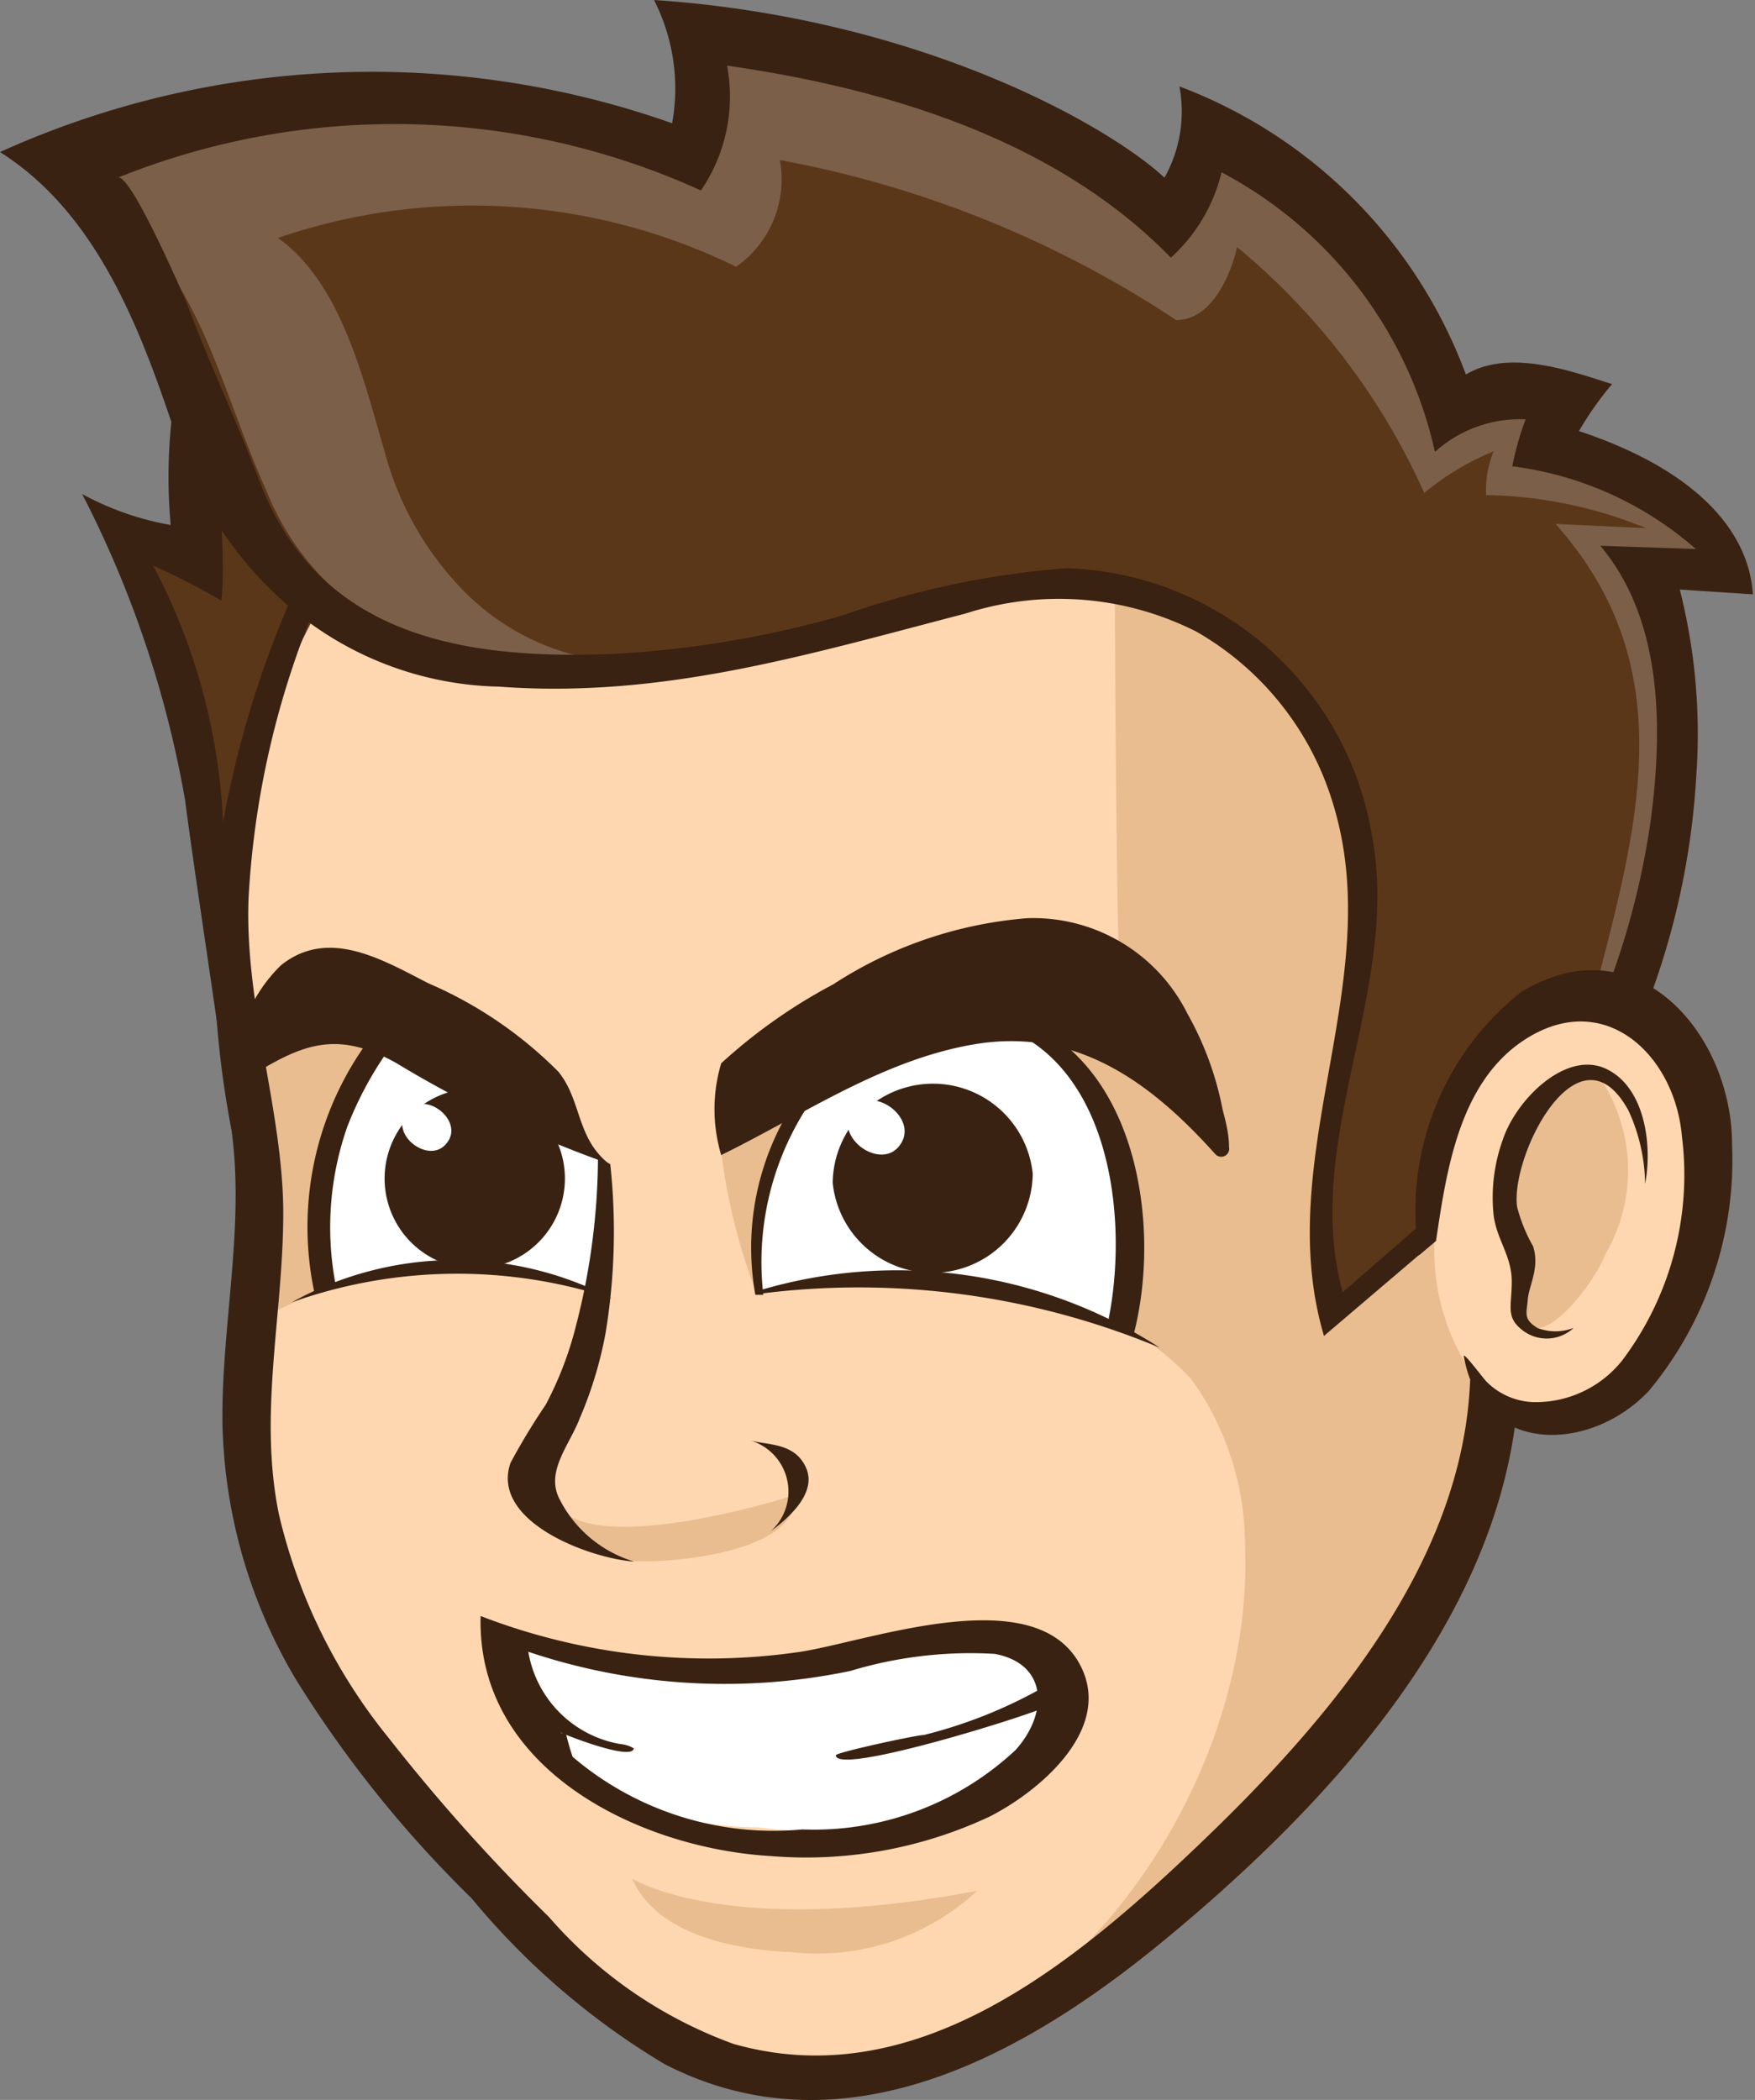 <svg id="Layer_1" data-name="Layer 1" xmlns="http://www.w3.org/2000/svg" viewBox="0 0 32.9 39.36"><rect x="0" y="0" width="32.9" height="39.36" fill="#808080" stroke="none"/><defs><style>.cls-1{fill:#5b371a;}.cls-2{fill:#fed7b0;}.cls-3{fill:#e9bd90;}.cls-4,.cls-5{fill:#fff;}.cls-5{opacity:0.2;}.cls-6{fill:#3a2212;}</style></defs><title>truegains-mascot-web</title><path class="cls-1" d="M5.17,21C3.82,19.7,4,17.25,3.87,15.55c-.14-2-.49-4.22-1.94-5.71a5,5,0,0,1,1.8.59,6.88,6.88,0,0,1,.43-3.24l4,2.8Z"/><path class="cls-2" d="M31.55,20.37a2.09,2.09,0,0,0-3.23-1c-1.24.87-1.45,2.53-1.53,3.93L26.15,22l.53-2.28a22.76,22.76,0,0,0,.7-3A4.79,4.79,0,0,0,26.89,15L26,12.43,22,10.32a6.35,6.35,0,0,0-1.36-.72,6,6,0,0,0-1.51.18c-2.75.34-5.45.6-8.21.77l-4.6.28a11.05,11.05,0,0,0-1.69,4.85c-.13.86-.26,1.72-.31,2.59a12.38,12.38,0,0,0,.29,2.78C5,23,4.52,25,4.54,27A9.06,9.06,0,0,0,6,31.72a21.94,21.94,0,0,0,3.21,3.86,15.52,15.52,0,0,0,3.36,2.73c3.23,1.76,6.78.12,9.3-2.14a27.71,27.71,0,0,0,3.93-4.45A10.63,10.63,0,0,0,28,26.46c1.23,1.15,2.57-.54,3.09-1.53A5.5,5.5,0,0,0,31.55,20.37Z"/><path class="cls-3" d="M7,19.38l-1.2-.23-1.2.79A8.9,8.9,0,0,1,5,22.17C5,23,5,23.84,5,24.67a5.84,5.84,0,0,1,1.23-.52,6.46,6.46,0,0,1,0-2.4,10,10,0,0,1,1-2.25Z"/><path class="cls-3" d="M10.33,27.7c-.18,1.71,3.86.55,4.58.32.07,1.1-2.4,1.28-3,1.24C11,29.21,10.09,28.7,10.33,27.7Z"/><path class="cls-3" d="M29.2,20.17a1.76,1.76,0,0,0-.78,1,3.6,3.6,0,0,0-.27,1,2.18,2.18,0,0,0,.13,1.13,1.51,1.51,0,0,1,.22.9c0,1.61,1.33,0,1.6-.7a3.11,3.11,0,0,0-.21-3.44A1.48,1.48,0,0,0,29.2,20.17Z"/><path class="cls-3" d="M21,19.09l-4.08-.37-3.44,2.49a11.17,11.17,0,0,0,.71,3.05,8.54,8.54,0,0,1,5.15,0,5.21,5.21,0,0,1,3,1.6,5.35,5.35,0,0,1,1,3.14c.18,4.64-3.65,10.05-8.62,10l2.3-.29a2.77,2.77,0,0,0,1.26-.33l2.37-1.55a13.19,13.19,0,0,0,1.62-1,14.29,14.29,0,0,0,1.28-1.52c.49-.58,1-1.14,1.48-1.76A23.14,23.14,0,0,0,27,29a14.46,14.46,0,0,0,.85-2.39c.12-.48-.13-.66-.38-1.06a4.12,4.12,0,0,1-.54-2.7s-2,1.62-2,1.62c-.33-2.09.27-4.13.52-6.21a6.55,6.55,0,0,0-.11-2.61,11.13,11.13,0,0,0-.65-1.81,8.35,8.35,0,0,0-.92-1.14A8.56,8.56,0,0,0,20.9,11S20.91,16.23,21,19.09Z"/><path class="cls-4" d="M19.44,31.36c-.4-1.4-3.89-.3-4.82-.19a11.92,11.92,0,0,1-5.52-.7,3.68,3.68,0,0,0,1.58,2.78,6.88,6.88,0,0,0,3.54,1,6.25,6.25,0,0,0,3.55-.53C18.7,33.29,19.77,32.52,19.44,31.36Z"/><path class="cls-1" d="M26.91,22.94c-.62.53-1.31,1.23-1.93,1.76-1-2.77,1-5.63.58-8.46A5.92,5.92,0,0,0,20.27,11a13.74,13.74,0,0,0-4.42.88,20.75,20.75,0,0,1-4.21.74c-2.78.16-5.47-.49-6.9-3.17C3.51,7.13,3.39,4.49.86,3.07,4.49,1.49,9.3,1.14,13,2.89A3.38,3.38,0,0,0,13,.54C19.55,1.33,22,4,22,4c.79-.15.59-1.66.59-1.66a9.37,9.37,0,0,1,4.66,5.28,2.69,2.69,0,0,1,2.18-.25,2.55,2.55,0,0,0-.44,1c1.65.35,3.08.84,3.68,2.41L31,10.7a6.5,6.5,0,0,1,.6,3.89,13.81,13.81,0,0,1-1,4.2,2.26,2.26,0,0,0-2.59.57A5.16,5.16,0,0,0,26.91,22.94Z"/><path class="cls-5" d="M30.59,10.85l1.63.05c-.58-1.52-2-2-3.56-2.3a2.45,2.45,0,0,1,.42-.93A2.65,2.65,0,0,0,27,7.91a9,9,0,0,0-4.51-5.1s.19,1.46-.58,1.61c0,0-2.36-2.61-8.67-3.37a3.24,3.24,0,0,1-.09,2.27,14.91,14.91,0,0,0-11.7.17C3.72,4.78,4,7,5,9.21a5.06,5.06,0,0,0,2.55,2.7,9.84,9.84,0,0,0,4.21.51A4.5,4.5,0,0,1,8.62,11,5.87,5.87,0,0,1,7.21,8.46c-.39-1.31-.8-3.15-2-4A11.24,11.24,0,0,1,13.8,5a2,2,0,0,0,.82-2,20,20,0,0,1,7.43,3c.79,0,1.11-1.19,1.14-1.37A12.73,12.73,0,0,1,26.7,9.24,4.92,4.92,0,0,1,28,8.46a1.9,1.9,0,0,0-.14.82,8.22,8.22,0,0,1,3,.62l-1.7-.08c2.3,2.58,1.61,5.41.83,8.41l.34,0C30.92,16.08,31.92,12.94,30.59,10.85Z"/><path class="cls-4" d="M17.83,19A4.51,4.51,0,0,0,15,20.64a4.8,4.8,0,0,0-.75,3.59A14.23,14.23,0,0,1,17.45,24a16.2,16.2,0,0,1,3.44.86C21.11,22.26,21,19.09,17.83,19Z"/><path class="cls-4" d="M7.41,19.51a3.84,3.84,0,0,0-1.27,2.17,4.49,4.49,0,0,0,.07,2.44,7.64,7.64,0,0,1,4.82.05,8.66,8.66,0,0,0,.36-1.81c0-.76-.73-1.35-1.34-1.72A22.06,22.06,0,0,0,7.41,19.51Z"/><path class="cls-6" d="M10.59,22.09a1.69,1.69,0,0,1-3.38,0A1.69,1.69,0,0,1,10.59,22.09Z"/><path class="cls-4" d="M8.38,21.42c-.32.43-1.09-.15-.76-.58S8.71,21,8.38,21.42Z"/><path class="cls-6" d="M27.89,26.17c-.08-.09-.25-.21-.33-.31-.13,3.48-2.72,6.46-5.11,8.74s-5.33,4.67-8.7,3.71a8.35,8.35,0,0,1-3.46-2.38,34.41,34.41,0,0,1-3-3.35,10.41,10.41,0,0,1-2.06-4.19c-.39-1.89.08-3.75.08-5.65s-.73-3.9-.65-5.91A16.51,16.51,0,0,1,6.07,11a2.3,2.3,0,0,1-.37-.32,19.1,19.1,0,0,0-1.59,5.15,18.12,18.12,0,0,0,.23,5.35c.25,1.83-.19,3.66-.17,5.49A9.76,9.76,0,0,0,5.56,31.5a21.82,21.82,0,0,0,3.28,4.08,14,14,0,0,0,3.62,3.11c3.37,1.73,6.78-.18,9.41-2.36,2.95-2.44,6.07-5.78,6.55-9.75A1.79,1.79,0,0,1,27.89,26.17Z"/><path class="cls-6" d="M10.69,33l-.11-.47a1.94,1.94,0,0,1-.71-1.22c-.12-.46-.22-.58-.8-.85a3.75,3.75,0,0,0,1.76,3Z"/><path class="cls-6" d="M20.25,31.21c-.84-1.6-3.92-.46-5.24-.25a11.86,11.86,0,0,1-6-.67c-.08,2.89,3,4.36,5.45,4.5a8.09,8.09,0,0,0,4.09-.74C19.48,33.58,20.88,32.41,20.25,31.21Zm-9.84,1.42a3.78,3.78,0,0,1-.9-1.81,11.55,11.55,0,0,0,6.43.5A7.78,7.78,0,0,1,18.65,31c1,.19,1,1.12.39,1.8a5.54,5.54,0,0,1-4,1.49A5.8,5.8,0,0,1,10.41,32.63Z"/><path class="cls-6" d="M19.5,31.66a8.92,8.92,0,0,1-2.18.86c-.14,0-1.66.33-1.65.38,0,.39,3.6-.74,3.92-.9A1.31,1.31,0,0,0,19.5,31.66Z"/><path class="cls-6" d="M11.63,32.69a2.11,2.11,0,0,1-1.75-1.93c-.17-.05-.3-.18-.46-.24a2.48,2.48,0,0,0,1,1.91c.11.07,1.44.59,1.46.34A.58.58,0,0,0,11.63,32.69Z"/><path class="cls-6" d="M10.59,32.4a.13.13,0,0,1-.07-.06,4.35,4.35,0,0,0,.23,1.07l.23.09A4.24,4.24,0,0,1,10.59,32.4Z"/><path class="cls-6" d="M20.76,24.83a1.84,1.84,0,0,1,.49.19c.51-1.95.11-4.89-1.93-5.84a3.57,3.57,0,0,0-3.7.6,5,5,0,0,0-1.46,4.49l.15,0a5.35,5.35,0,0,1,1-3.78,3.23,3.23,0,0,1,3.57-1.21C20.88,20.11,21.16,23,20.76,24.83Z"/><path class="cls-6" d="M5.47,24.41a6.32,6.32,0,0,1,6-.07A9.25,9.25,0,0,0,5.47,24.41Z"/><path class="cls-6" d="M7,19.38a5.91,5.91,0,0,0-1.11,4.83l.41-.09a5.71,5.71,0,0,1,.21-3A6.66,6.66,0,0,1,7.2,19.8c.07-.11.31-.29.2-.42A.26.26,0,0,0,7,19.38Z"/><path class="cls-6" d="M7.42,19.92c-1.24-.69-1.9-.26-3,.42a2.83,2.83,0,0,1,.85-2.25c.89-.71,1.9-.1,2.76.34a7.76,7.76,0,0,1,2.44,1.66c.44.55.33,1.23.94,1.72A21.56,21.56,0,0,1,7.42,19.92Z"/><path class="cls-6" d="M4.45,18.9c-.14-1.43-.14-2.09-.27-3.52A11.34,11.34,0,0,0,2.87,10.6a12.84,12.84,0,0,1,1.28.66C4.26,10.18,4,9.14,4.19,8a6,6,0,0,1-.67-1.71A9.89,9.89,0,0,0,3.2,9.84a5.42,5.42,0,0,1-1.66-.58A20,20,0,0,1,3.47,15c.2,1.55.69,4.65.87,6.18C4.34,21.18,4.38,19,4.45,18.9Z"/><path class="cls-6" d="M30.53,20.82a3.39,3.39,0,0,1,.31,1.37c.14-.72,0-1.82-.74-2.16s-1.66.56-1.92,1.31A3.2,3.2,0,0,0,28,22.78c.06.46.34.76.34,1.24s-.12.67.21.92a.74.74,0,0,0,.95-.05.94.94,0,0,1-.68,0c-.27-.17-.2-.27-.18-.53s.23-.6.1-1a3,3,0,0,1-.3-.74C28.31,21.66,29.6,19.11,30.53,20.82Z"/><path class="cls-6" d="M29.6,8.08a6.06,6.06,0,0,1,.62-.88c-.81-.26-1.94-.66-2.74-.18a9.17,9.17,0,0,0-5.37-5.4,2.54,2.54,0,0,1-.28,1.71c-1.08-1-4.63-3-9.57-3.33a3.65,3.65,0,0,1,.34,2.31A16.91,16.91,0,0,0,0,2.85C1.82,4,2.63,6.17,3.27,8.08a7.09,7.09,0,0,0,2.15,3.29,6.25,6.25,0,0,0,3.93,1.5c3.08.23,5.82-.61,8.75-1.37a5.71,5.71,0,0,1,4.33.34A5.56,5.56,0,0,1,25,15.1c1,3.31-1.17,6.6-.18,9.94l2.09-1.78s0-.52,0-.55l-1.74,1.51c-.77-2.84,1.07-5.63.56-8.5A6,6,0,0,0,20,10.65a16.3,16.3,0,0,0-4.19.88,19.28,19.28,0,0,1-4.39.73c-2.74.1-5.42-.34-6.53-3.18C4.37,7.72,4,7,3.5,5.68c-.06-.15-1.06-2.45-1.29-2.35a13.88,13.88,0,0,1,10.93.24,3.12,3.12,0,0,0,.49-2.34c3,.43,6.17,1.39,8.32,3.6a3.17,3.17,0,0,0,.95-1.6,7.85,7.85,0,0,1,4,5.24,2.38,2.38,0,0,1,1.7-.61,5.5,5.5,0,0,0-.25.88,6.44,6.44,0,0,1,3.44,1.55L30,10.23c1.17,1.39,1.17,3.41.95,5.11a14.69,14.69,0,0,1-.86,3.3,1.59,1.59,0,0,1,.71.39,14.25,14.25,0,0,0,1-4.5,11,11,0,0,0-.31-3.48l1.37.09C32.79,10,31.86,8.83,29.6,8.08Z"/><polygon class="cls-6" points="31.77 10.29 31.77 10.29 31.77 10.29 31.77 10.29"/><path class="cls-6" d="M13.52,19.93a3,3,0,0,0,0,1.72c1.55-.76,3-1.77,4.71-2.07,1.93-.34,3.34.7,4.55,2.05a.15.15,0,0,0,.26-.13c0-.28-.09-.58-.12-.7A5.93,5.93,0,0,0,22.26,19a3.23,3.23,0,0,0-3-1.79,7.8,7.8,0,0,0-3.64,1.24A10.1,10.1,0,0,0,13.52,19.93Z"/><path class="cls-6" d="M32.47,21.45c0-2.06-1.78-4.17-3.95-2.86a5.23,5.23,0,0,0-1.92,4.94l.32-.27c.2-1.34.44-3,1.69-3.79,1.49-.94,2.79.32,2.92,1.83a5.78,5.78,0,0,1-1.12,4.2,2.07,2.07,0,0,1-1.68.78,1.3,1.3,0,0,1-.85-.37c-.06-.05-.4-.52-.44-.5.32,1.88,2.37,1.83,3.47.66A6.77,6.77,0,0,0,32.47,21.45Z"/><path class="cls-6" d="M19.36,22a1.88,1.88,0,0,1-3.75.17A1.88,1.88,0,0,1,19.36,22Z"/><path class="cls-6" d="M10.48,28.08c-.25-.51.2-1,.39-1.5A7.47,7.47,0,0,0,11.35,25a11.69,11.69,0,0,0,.09-3.18l-.23-.12a12.76,12.76,0,0,1-.41,3.14,6.55,6.55,0,0,1-.57,1.49,12.15,12.15,0,0,0-.66,1.09c-.38,1.1,1.48,1.79,2.32,1.85A2.31,2.31,0,0,1,10.48,28.08Z"/><path class="cls-6" d="M14.07,27a1,1,0,0,1,.38,1.7c.34-.25.87-.72.66-1.19S14.4,27.09,14.07,27Z"/><path class="cls-4" d="M16.88,21.45c-.35.52-1.26-.13-.91-.64S17.23,20.94,16.88,21.45Z"/><path class="cls-6" d="M14.16,24.21a9.06,9.06,0,0,1,7.58,1.05,14.66,14.66,0,0,0-7.58-1Z"/><path class="cls-3" d="M11.85,35.21s1.76,1.13,6.47.23a4.4,4.4,0,0,1-3.48,1.15C13.82,36.55,12.31,36.28,11.85,35.21Z"/></svg>